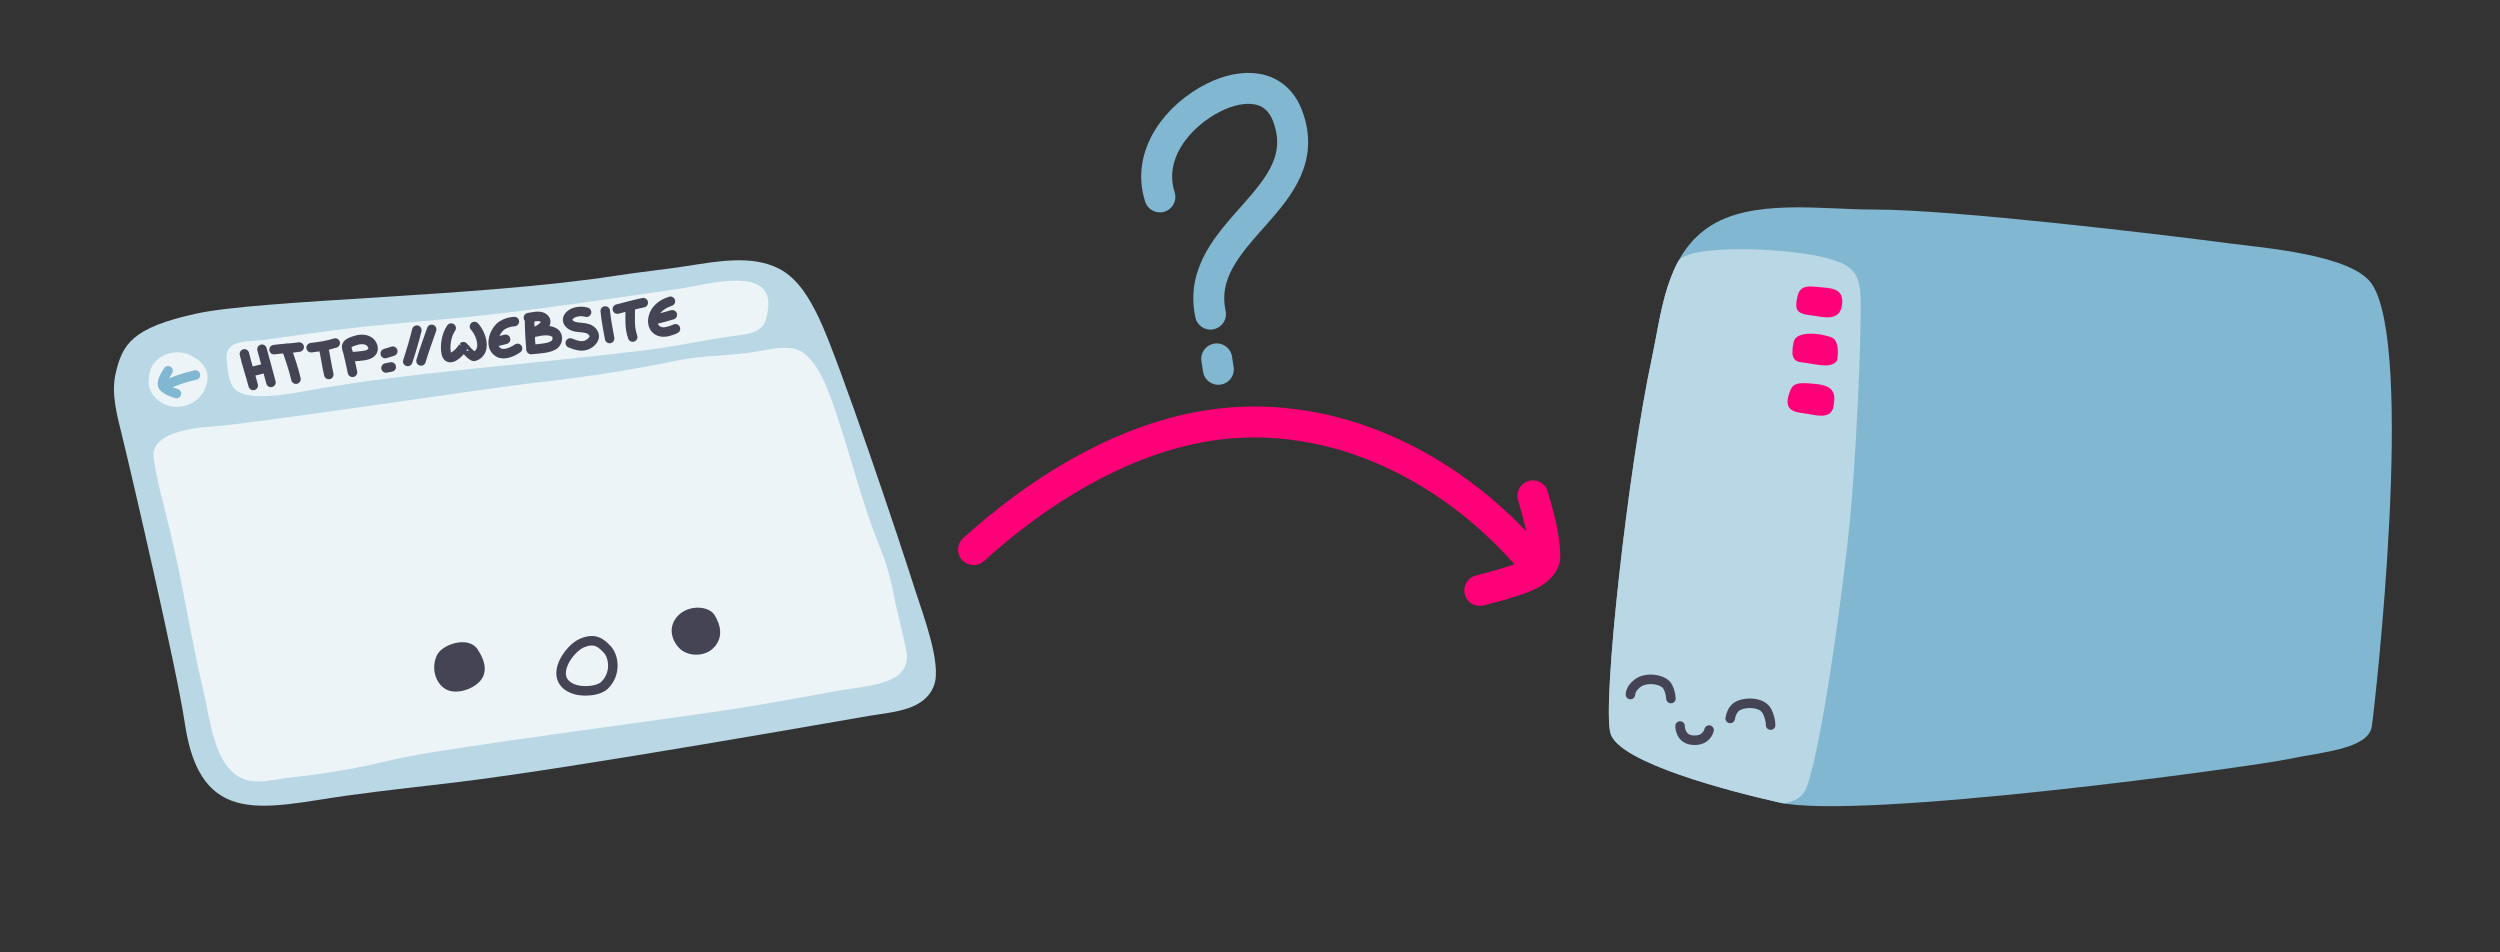 <?xml version="1.0" encoding="UTF-8" standalone="no"?><!DOCTYPE svg PUBLIC "-//W3C//DTD SVG 1.1//EN" "http://www.w3.org/Graphics/SVG/1.1/DTD/svg11.dtd"><svg width="100%" height="100%" viewBox="0 0 525 200" version="1.1" xmlns="http://www.w3.org/2000/svg" xmlns:xlink="http://www.w3.org/1999/xlink" xml:space="preserve" xmlns:serif="http://www.serif.com/" style="fill-rule:evenodd;clip-rule:evenodd;stroke-linecap:round;stroke-linejoin:round;stroke-miterlimit:1.5;"><rect x="0" y="0" width="525" height="200" fill="#333333" stroke="none"/><rect id="computer-ask-server" x="0.414" y="0" width="524.159" height="200" style="fill:none;"/><g id="server"><path d="M338.199,153.997c-1.777,-6.212 3.692,-55.444 8.675,-78.698c2.06,-9.613 2.868,-21.385 11.788,-27.509c9.07,-6.226 23.946,-3.762 34.75,-3.789c16.611,-0.04 61.407,5.341 74.796,7.112c7.103,0.939 25.624,2.361 29.833,8.461c9.158,13.274 0.749,88.216 0.035,92.984c-0.715,4.768 -10.695,5.396 -17.03,6.757c-8.228,1.768 -90.544,12.993 -107.378,9.211c-10.081,-2.265 -33.692,-8.318 -35.469,-14.529Z" style="fill:#82b7d1;"/><clipPath id="_clip1"><path d="M338.199,153.997c-1.777,-6.212 3.692,-55.444 8.675,-78.698c2.06,-9.613 2.868,-21.385 11.788,-27.509c9.07,-6.226 23.946,-3.762 34.75,-3.789c16.611,-0.04 61.407,5.341 74.796,7.112c7.103,0.939 25.624,2.361 29.833,8.461c9.158,13.274 0.749,88.216 0.035,92.984c-0.715,4.768 -10.695,5.396 -17.03,6.757c-8.228,1.768 -90.544,12.993 -107.378,9.211c-10.081,-2.265 -33.692,-8.318 -35.469,-14.529Z"/></clipPath><g clip-path="url(#_clip1)"><path d="M339.979,82.21c0,0 7.35,-21.915 12.75,-27.672c3.118,-3.324 23.573,-2.496 31.666,-0.125c4.287,1.255 6.177,2.869 6.319,7.911c0.239,8.458 -0.942,33.607 -2.219,46.854c-1.276,13.246 -5.836,47.52 -9.143,56.288c-2.401,6.366 -17.098,2.137 -17.098,2.137l-32.657,-12.464c0,0 5.451,-58.166 10.382,-72.929Z" style="fill:#bad7e6;"/></g><path d="M342.393,145.847c0.073,-0.872 0.546,-1.628 1.454,-2.342c1.8,-1.416 5.402,-0.916 6.302,0.583c0.403,0.672 0.698,1.645 0.747,2.605" style="fill:none;stroke:#445;stroke-width:2px;"/><path d="M363.343,150.879c0.146,-0.959 0.568,-1.84 1.205,-2.365c1.393,-1.146 5.488,-1.311 6.553,0.901c0.466,0.968 0.728,1.967 0.732,2.86" style="fill:none;stroke:#445;stroke-width:2px;"/><path d="M352.815,152.463c0,0 -0.064,2.707 2.588,2.965c3.02,0.293 3.51,-2.116 3.51,-2.116" style="fill:none;stroke:#445;stroke-width:2px;"/><path d="M377.547,61.892c0,0 -0.672,2.405 -0.079,3.248c0.631,0.898 2.137,0.983 3.117,1.111c2.199,0.289 5.306,1.237 6.099,-1.567c0.116,-0.409 0.193,-0.85 0.199,-1.276c0.041,-2.934 -2.529,-2.905 -4.818,-3.111c-1.835,-0.164 -3.802,-0.591 -4.518,1.595Z" style="fill:#ff0078;"/><path d="M376.457,72.995c0.129,-0.638 0.145,-1.514 0.642,-2c1.373,-1.341 4.603,-0.956 6.284,-0.521c0.59,0.153 1.323,0.278 1.77,0.719c0.939,0.926 0.861,2.966 0.706,4.174c-0.138,1.079 -1.656,1.395 -2.564,1.371c-1.422,-0.037 -2.802,-0.356 -4.205,-0.546c-1.43,-0.195 -2.415,-0.16 -2.684,-1.888l0.051,-1.309Z" style="fill:#ff0078;"/><path d="M375.427,83.776c0,0 0.404,-2.151 1.199,-2.785c0.867,-0.692 2.415,-0.537 3.443,-0.464c2.549,0.18 5.43,0.387 5.124,3.618c-0.055,0.581 -0.132,1.276 -0.345,1.821c-0.797,2.042 -3.659,1.192 -5.252,0.949c-2.104,-0.321 -4.567,-0.35 -4.169,-3.139Z" style="fill:#ff0078;"/></g><g id="browser"><path d="M41.229,65.855c13.642,-2.984 59.312,-3.492 88.042,-7.949c5.024,-0.779 10.086,-1.286 15.111,-2.059c6.055,-0.932 13.494,-2.397 19.255,0.598c3.998,2.078 6.425,6.37 8.317,10.286c4.155,8.598 17.077,47.2 20.313,57.445c1.382,4.376 5.514,15.056 3.918,19.637c-1.844,5.29 -8.249,5.642 -13.46,6.484c-4.209,0.68 -61.818,10.951 -86.746,13.967c-7.644,0.926 -15.238,1.722 -22.877,2.778c-17.198,2.377 -31.003,7.253 -34.287,-15.13c-1.638,-11.163 -11.249,-52.551 -13.208,-60.519c-1.006,-4.093 -2.306,-8.712 -1.332,-12.927c1.405,-6.088 3.312,-9.627 16.954,-12.611Z" style="fill:#bad7e6;"/><path d="M31.662,77.527c0.868,-2.659 5.038,-4.768 8.709,-2.734c3.756,2.082 3.799,4.88 2.337,7.515c-1.819,3.275 -6.43,3.992 -9.068,2.073c-2.639,-1.919 -2.846,-4.195 -1.978,-6.854Z" style="fill:#ecf4f8;"/><path d="M34.661,80.903c2.084,-0.937 4.144,-1.653 6.379,-2.153" style="fill:none;stroke:#82b7d1;stroke-width:2px;"/><path d="M35.295,77.867c0,0 -1.569,2.218 -1.101,3.153c0.467,0.935 2.846,1.636 2.846,1.636" style="fill:none;stroke:#82b7d1;stroke-width:2px;"/><path d="M47.589,75.411c0.314,3.012 0.429,6.006 2.796,7.043c3.831,1.678 11.044,0.115 15.743,-0.698c10.581,-1.831 21.125,-3.07 31.817,-4.187c12.405,-1.296 24.898,-2.498 37.294,-3.991c6.173,-0.744 12.253,-2.067 18.402,-2.967c2.317,-0.339 5.682,-0.406 6.908,-2.78c0.427,-0.826 0.582,-1.865 0.719,-2.772c1.461,-9.625 -13.106,-5.222 -18.397,-4.457c-13.46,1.947 -27.274,4.038 -40.789,5.558c-10.067,1.133 -19.873,1.707 -29.901,2.945c-5.807,0.716 -11.592,1.563 -17.386,2.337c-2.291,0.305 -7.65,-0.282 -7.206,3.969Z" style="fill:#ecf4f8;"/><path d="M32.258,96.084c0.679,5.046 1.963,9.202 3.531,15.727c2.693,11.201 4.259,22.053 6.93,33.263c1.355,5.688 2.227,16.167 8.452,18.528c3.02,1.146 6.423,0.04 9.489,-0.289c7.483,-0.802 14.547,-1.965 21.876,-3.789c9.855,-2.453 66.193,-9.517 76.834,-11.5c3.657,-0.681 10.716,-1.846 14.372,-2.562c8.285,-1.621 16.697,-1.368 16.726,-7.636c0.008,-1.53 -2.161,-9.66 -2.433,-11.155c-0.825,-4.551 -1.673,-7.845 -3.381,-12.078c-3.606,-8.94 -5.415,-16.828 -8.466,-25.975c-1.491,-4.469 -3.834,-12.842 -8.441,-15.077c-2.09,-1.015 -6.231,-0.22 -8.371,0.198c-5.188,1.015 -11.61,0.837 -16.835,1.908c-10.633,2.181 -19.764,3.583 -30.527,4.764c-7.464,0.819 -60.301,8.742 -67.178,9.136c-4.884,0.279 -13.258,1.492 -12.578,6.537Z" style="fill:#ecf4f8;"/><path d="M91.738,137.627c1.11,-2.384 6.629,-4.127 8.517,-1.319c1.887,2.808 2.076,5.184 0.377,6.911c-1.7,1.728 -5.287,2.808 -7.364,1.296c-2.076,-1.512 -2.639,-4.505 -1.53,-6.888Z" style="fill:#445;"/><path d="M142.424,129.247c2.234,-2.272 6.449,-2.097 7.691,0c1.242,2.096 1.746,4.465 -0.039,6.563c-1.917,2.252 -5.631,2.097 -7.379,0.35c-1.748,-1.748 -2.488,-4.661 -0.273,-6.913Z" style="fill:#445;"/><path d="M122.189,135.055c-2.688,1.152 -6.816,6.958 -2.458,9.312c0.622,0.335 1.297,0.529 1.994,0.63c1.516,0.22 4.068,0.054 5.257,-1.115c2.477,-2.435 1.91,-6.04 0.543,-7.497c-1.368,-1.457 -2.648,-2.482 -5.336,-1.33Z" style="fill:none;stroke:#445;stroke-width:2px;"/></g><path d="M51.328,74.326c0.51,2.241 1.277,4.4 1.847,6.621" style="fill:none;stroke:#445;stroke-width:2px;"/><path d="M55.014,73.343c0.661,2.309 1.233,4.649 1.884,6.961" style="fill:none;stroke:#445;stroke-width:2px;"/><path d="M52.884,78.029c0.699,-0.182 1.393,-0.369 2.098,-0.526" style="fill:none;stroke:#445;stroke-width:2px;"/><path d="M57.553,73.425c1.752,-0.25 3.526,-0.263 5.274,-0.546" style="fill:none;stroke:#445;stroke-width:2px;"/><path d="M60.175,73.179c0.721,2.117 1.476,4.26 1.98,6.445" style="fill:none;stroke:#445;stroke-width:2px;"/><path d="M65.336,73.015c1.701,-0.215 3.395,-0.424 5.057,-0.977" style="fill:none;stroke:#445;stroke-width:2px;"/><path d="M67.957,73.015c0.402,1.866 0.66,3.762 1.088,5.623" style="fill:none;stroke:#445;stroke-width:2px;"/><path d="M74.02,78.176c-0.303,-1.33 -0.55,-2.671 -0.884,-3.994c-0.101,-0.402 -0.444,-1.193 -0.304,-1.588c0.199,-0.562 0.96,-0.79 1.458,-0.975c0.991,-0.368 2.215,-0.548 3.168,0.038c0.722,0.445 1.285,1.672 0.557,2.364c-0.423,0.403 -1.015,0.554 -1.574,0.653c-0.704,0.125 -1.406,0.137 -2.111,0.211" style="fill:none;stroke:#445;stroke-width:2px;"/><path d="M80.901,74.244c0.522,-0.182 1.063,-0.308 1.582,-0.493" style="fill:none;stroke:#445;stroke-width:2px;"/><path d="M81.065,77.275c0.366,-0.07 0.729,-0.153 1.097,-0.214" style="fill:none;stroke:#445;stroke-width:2px;"/><path d="M87.537,69.329c-0.552,2.206 -1.191,4.411 -1.913,6.568" style="fill:none;stroke:#445;stroke-width:2px;"/><path d="M90.65,69.165c-0.735,2.206 -1.596,4.39 -2.234,6.627" style="fill:none;stroke:#445;stroke-width:2px;"/><path d="M94.746,68.898c-1.003,1.395 -1.398,3.862 -1.011,5.394c0.486,1.922 2.736,-0.036 3.572,-1.487c0.022,-0.038 1.793,2.203 2.313,2.029c2.7,-0.907 1.468,-4.716 0.021,-6.264" style="fill:none;stroke:#445;stroke-width:2px;"/><path d="M108.017,67.526c-0.877,0.049 -1.804,0.304 -2.578,0.801c-1.566,1.005 -2.881,4.376 -0.784,5.667c1.171,0.721 2.971,-0.085 4.026,-0.83" style="fill:none;stroke:#445;stroke-width:2px;"/><path d="M103.839,71.841c0.781,-0.174 1.552,-0.408 2.333,-0.583" style="fill:none;stroke:#445;stroke-width:2px;"/><path d="M111.212,66.789c0,2.193 0.094,4.389 0.318,6.571" style="fill:none;stroke:#445;stroke-width:2px;"/><path d="M110.967,66.707c0.846,-0.115 2.176,-0.507 2.989,-0.058c1.741,0.962 -0.481,2.695 -1.557,2.913" style="fill:none;stroke:#445;stroke-width:2px;"/><path d="M111.949,69.82c1.373,-0.261 3.156,-0.766 4.466,0.021c0.831,0.499 0.782,1.774 0.139,2.409c-0.972,0.959 -3.675,0.996 -4.973,1.148" style="fill:none;stroke:#445;stroke-width:2px;"/><path d="M123.172,65.56c-0.984,-0.281 -2.303,-0.199 -3.178,0.387c-0.811,0.543 -1.155,1.43 -0.299,2.147c1.41,1.182 3.677,0.116 4.841,1.737c0.719,1.001 -0.173,2 -1.037,2.476c-1.213,0.669 -2.559,0.204 -3.739,-0.28" style="fill:none;stroke:#445;stroke-width:2px;"/><path d="M127.105,65.314c0.185,1.941 0.562,3.857 0.917,5.772" style="fill:none;stroke:#445;stroke-width:2px;"/><path d="M129.645,64.905c1.82,-0.429 3.612,-0.974 5.441,-1.34" style="fill:none;stroke:#445;stroke-width:2px;"/><path d="M132.367,64.496c0,2.051 -0.248,4.253 0.496,6.278" style="fill:none;stroke:#445;stroke-width:2px;"/><path d="M140.784,63.266c-1.183,0.376 -2.326,1.048 -3.042,2.091c-0.98,1.427 -1.022,3.789 0.993,4.301c0.977,0.248 2.214,-0.206 3.11,-0.61" style="fill:none;stroke:#445;stroke-width:2px;"/><path d="M137.262,67.116c1.327,-0.241 2.625,-0.642 3.922,-1.009" style="fill:none;stroke:#445;stroke-width:2px;"/><path d="M204.449,115.417c13.261,-12.012 29.725,-22.311 47.03,-25.657c26.435,-5.113 52.808,7.366 70.408,28.207" style="fill:none;stroke:#ff0078;stroke-width:6.5px;"/><path d="M321.909,104.127c0.991,3.392 2.023,6.998 2.36,10.538c0.103,1.089 0.359,2.609 -0.264,3.608c-1.473,2.364 -4.902,3.287 -7.344,4.087c-1.948,0.638 -3.932,1.094 -5.905,1.639" style="fill:none;stroke:#ff0078;stroke-width:6.5px;"/><path d="M243.576,41.349c-2.837,-8.868 3.715,-17.094 11.352,-20.895c5.894,-2.933 12.872,-3.064 15.492,3.957c6.513,17.456 -19.922,24.115 -16.219,41.552" style="fill:none;stroke:#82b7d1;stroke-width:6.5px;"/><path d="M255.512,75.367l0.34,2.187" style="fill:none;stroke:#82b7d1;stroke-width:6.5px;"/></svg>